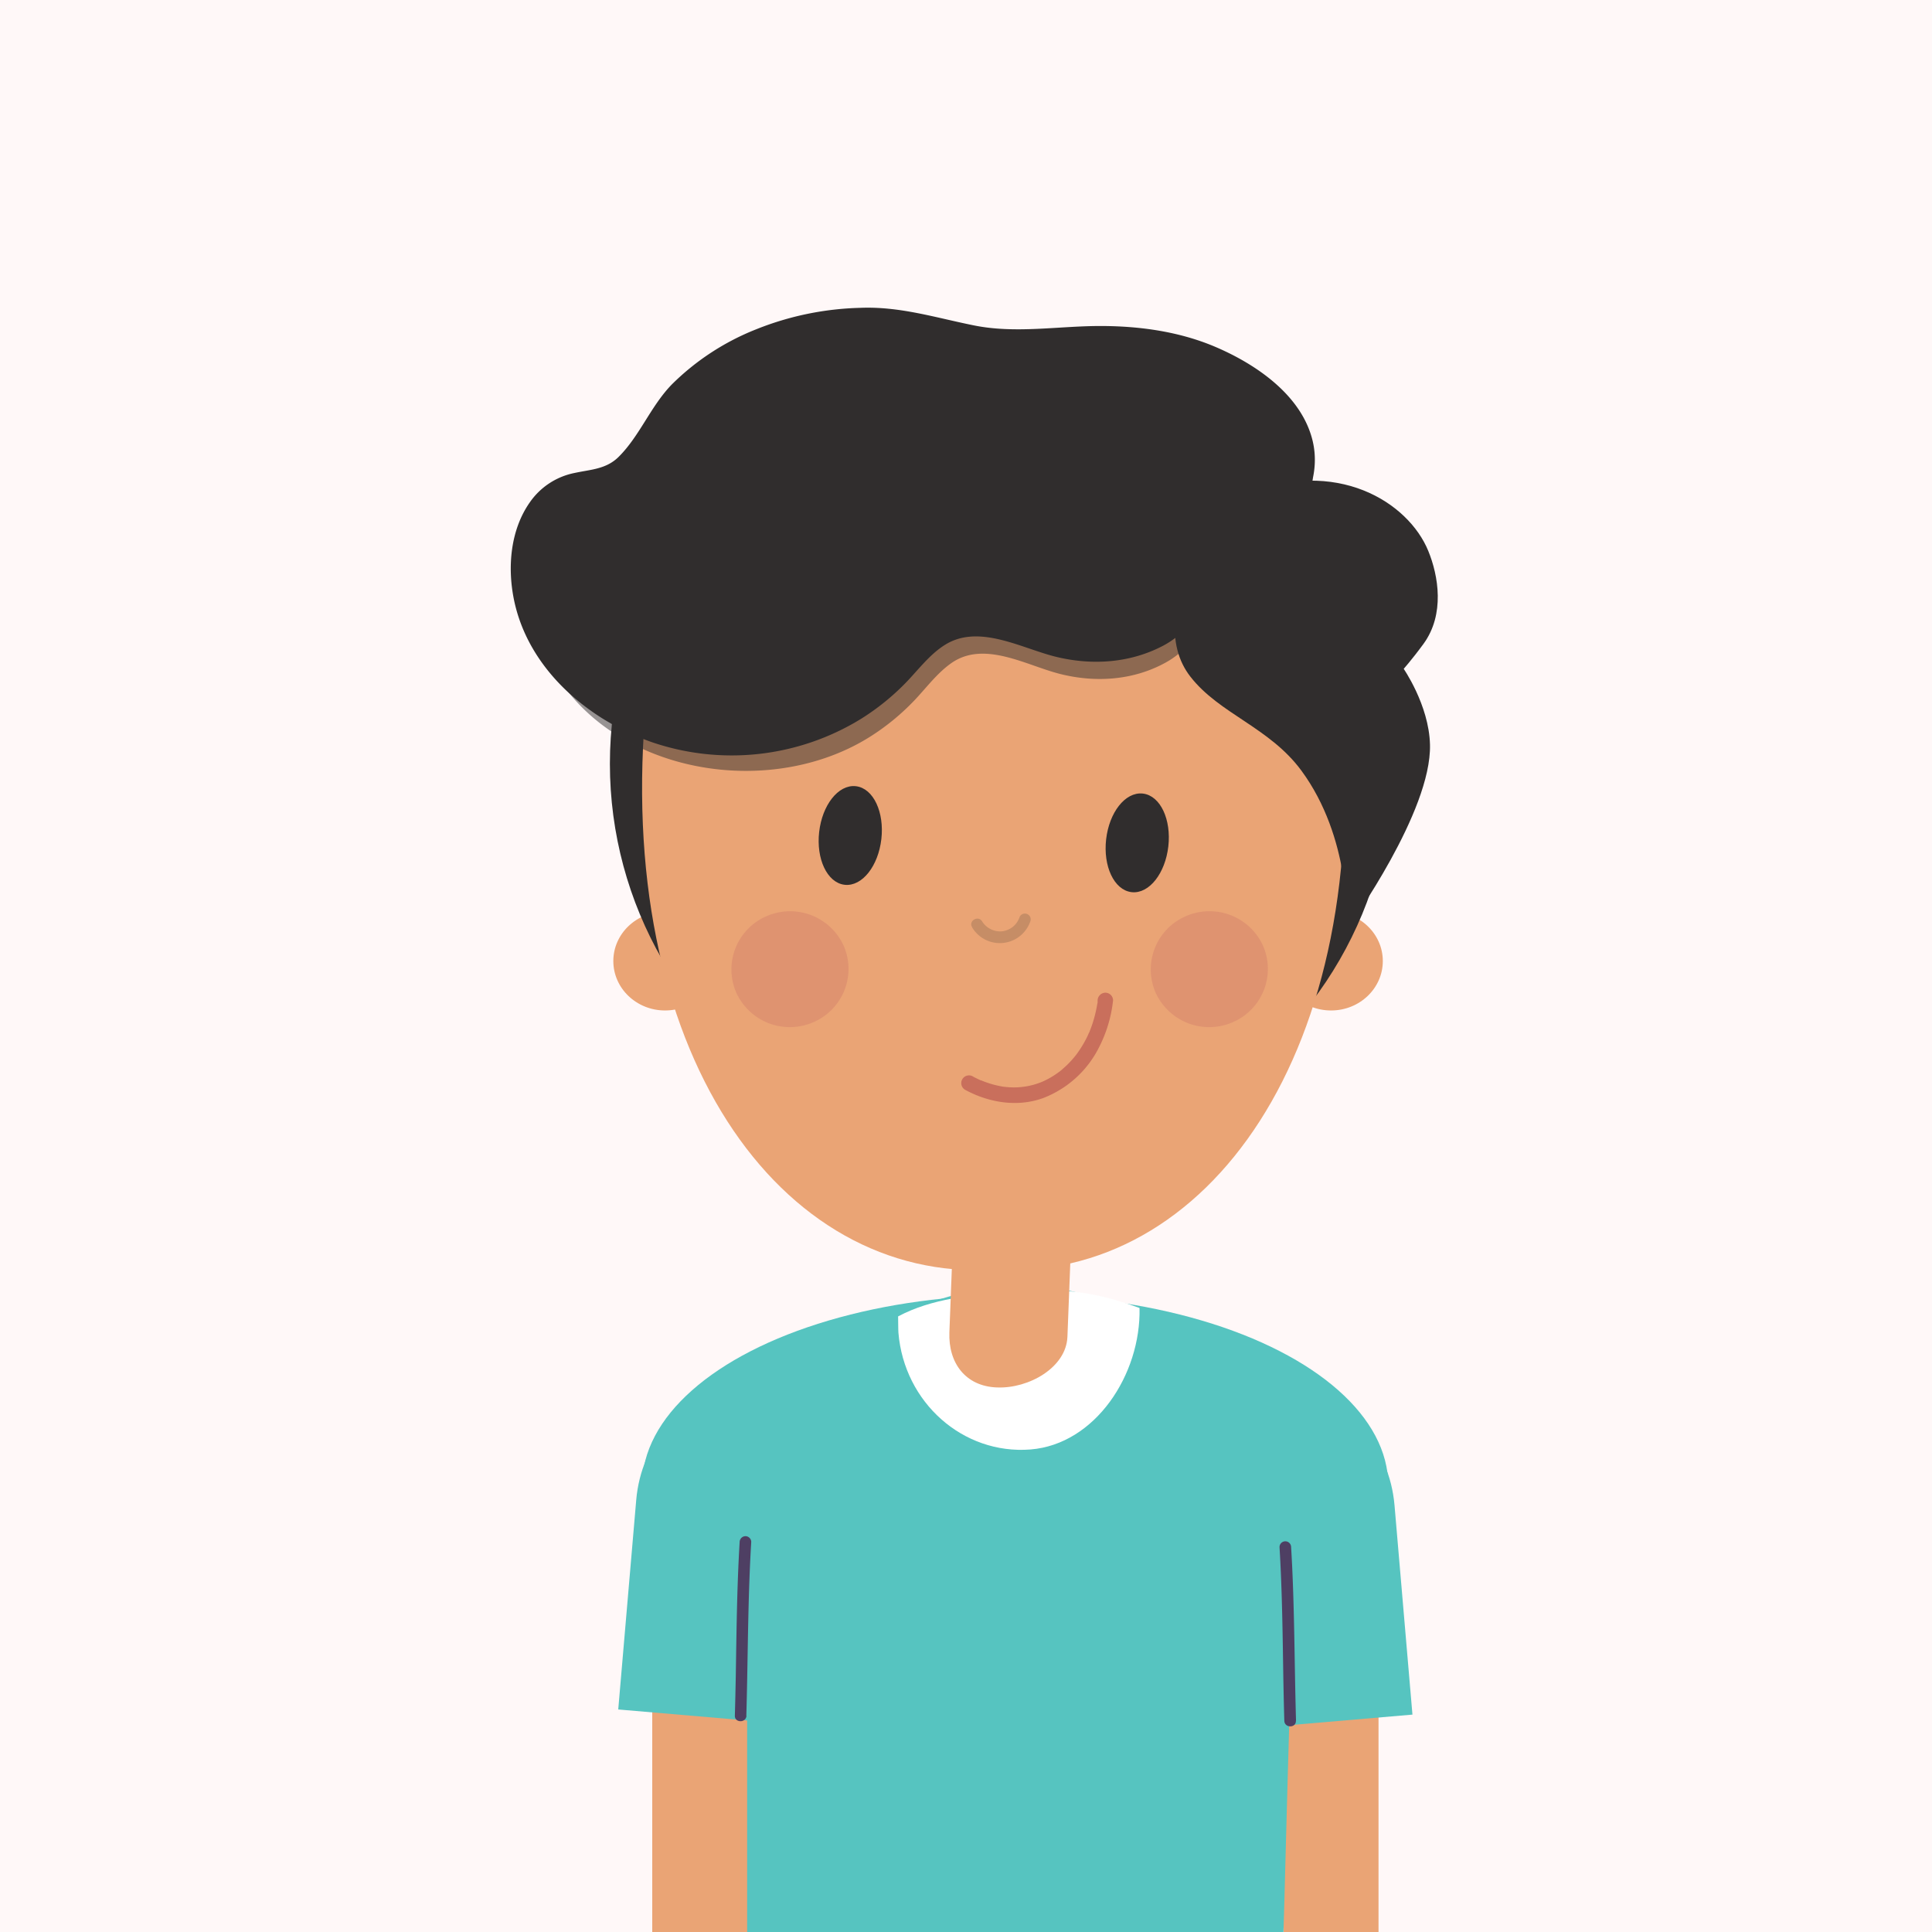 <svg id="Layer_1" data-name="Layer 1" xmlns="http://www.w3.org/2000/svg" viewBox="0 0 500 500"><rect x="0" y="0" width="500" height="500" fill="#808080" stroke="none"/><defs><style>.cls-1{fill:#fff8f8;}.cls-2{fill:#eaa475;}.cls-13,.cls-3{fill:#302d2d;}.cls-3{stroke:#302d2d;stroke-miterlimit:10;}.cls-4{fill:#c68d66;}.cls-5{fill:#56c4c0;}.cls-6{fill:#fff;}.cls-7{fill:#4e3f63;}.cls-8{opacity:0.6;}.cls-9{fill:#b24b4b;}.cls-10,.cls-11{opacity:0.66;}.cls-11{fill:#d17c6b;}.cls-12{opacity:0.5;}</style></defs><rect class="cls-1" x="-632.23" y="-48.57" width="639.38" height="639.38"/><rect class="cls-1" width="500" height="500"/><rect class="cls-1" x="-96.17" y="-48.57" width="639.38" height="639.38"/><ellipse class="cls-2" cx="172.12" cy="248.72" rx="13.39" ry="12.79"/><ellipse class="cls-2" cx="344.48" cy="248.72" rx="13.39" ry="12.79"/><ellipse class="cls-3" cx="259.06" cy="197.66" rx="100.72" ry="100.92"/><path class="cls-2" d="M167.33,180.59c8.86-91,82.81-85.88,89.78-85.2,7-.68,80.92-5.78,89.78,85.2,8.92,91.52-34.66,151.3-89.78,148C202,331.89,158.42,272.11,167.33,180.59Z"/><path class="cls-4" d="M251.58,240a8.35,8.35,0,0,0,15.12-1.71,1.5,1.5,0,0,0-2.89-.8,5.49,5.49,0,0,1-1.76,2.43A5.7,5.7,0,0,1,259.5,241a5.49,5.49,0,0,1-5.33-2.55c-1-1.64-3.61-.14-2.59,1.51Z"/><rect class="cls-2" x="332.2" y="428.94" width="24.56" height="170.53"/><path class="cls-5" d="M321.82,447.49l43.72-3.75-4.64-54.17c-1.32-15.32-12.17-26.9-24.24-25.86h0c-12.07,1-20.79,14.29-19.48,29.61Z"/><path class="cls-5" d="M332.78,588.85s-16.09,17-40.12,19.2c-52.93,4.87-117.23-4.56-117.23-4.56l11.31-191.24A89.13,89.13,0,0,1,211.1,356.4c.7-.72,1.68-1.39,2.34-2.07a69.63,69.63,0,0,1,6.29-5.49,75.85,75.85,0,0,1,16.07-9.71c1.27-.56,2.48-1.08,3.74-1.56A70.3,70.3,0,0,1,269,333a55.85,55.85,0,0,1,31.83,12.5c1,.78,1.95,1.6,2.86,2.46a68.91,68.91,0,0,1,9.11,9.84,85.38,85.38,0,0,1,5.54,8c11.38,18.51,17.1,42.42,15.74,65.52l-.9,31.42-.8,29.85-1,33.91Z"/><ellipse class="cls-5" cx="262.73" cy="384.47" rx="96.56" ry="49.33"/><path class="cls-6" d="M294.91,338.51c.39,17.23-11.47,35.27-28.21,36.61C249.26,376.51,234,363,232.51,344.9c-.06-.7-.06-3.52-.08-4.22,8.84-4.67,18.72-5.51,29.26-6.36C274,333.33,282.52,333.92,294.91,338.51Z"/><path class="cls-2" d="M247,311.2l-1.3,33.57c-.31,8,4.2,14,12.29,14.3h.09c8.11.32,17.86-5.11,18.17-13.12l1.3-33.57Z"/><path class="cls-7" d="M335.41,445.33c-.34-11.71-.37-23.42-.8-35.13-.12-3.27-.27-6.54-.47-9.81a1.5,1.5,0,0,0-3,0c.7,11.57.81,23.17,1,34.76.07,3.39.14,6.79.24,10.18.06,1.93,3.06,1.94,3,0Z"/><path class="cls-7" d="M185.77,448.88c.34-9.23.38-18.47.8-27.7q.18-3.89.47-7.76a1.51,1.51,0,0,0-1.5-1.5,1.53,1.53,0,0,0-1.5,1.5c-.69,9.11-.81,18.26-1,27.39-.07,2.69-.14,5.38-.24,8.07-.07,1.93,2.93,1.92,3,0Z"/><ellipse class="cls-3" cx="220.07" cy="216.24" rx="12.34" ry="7.6" transform="translate(-19.75 410.36) rotate(-83.49)"/><ellipse class="cls-3" cx="294.33" cy="218.15" rx="12.34" ry="7.6" transform="translate(44.2 485.83) rotate(-83.49)"/><g class="cls-8"><path class="cls-9" d="M284.06,258.91l0,.29c0,.33,0-.29,0,0s0,.39-.08.58q-.1.66-.24,1.32c-.17.83-.37,1.66-.6,2.48s-.48,1.59-.77,2.37c-.14.37-.28.74-.43,1.11.12-.31,0,.08-.09.19s-.19.44-.29.65a29.06,29.06,0,0,1-2.37,4.13c-.21.31-.43.62-.65.92l-.16.2h0l-.38.46c-.48.59-1,1.15-1.53,1.69s-1.08,1-1.65,1.53l-.45.36c-.11.1-.39.3-.11.1-.31.22-.61.45-.93.66a19.8,19.8,0,0,1-1.86,1.15q-.46.25-.93.48l-.44.21c-.12.06-.66.29-.26.12a19,19,0,0,1-9.91,1.35s-.34,0-.13,0l-.31-.05-.66-.12c-.45-.09-.91-.19-1.35-.3a25.1,25.1,0,0,1-2.42-.75c-.38-.13-.75-.29-1.12-.43.37.14.1,0-.09,0l-.47-.22c-.5-.23-1-.47-1.47-.73a2,2,0,1,0-2,3.45c6.09,3.28,13.42,4.46,20,2.09A27,27,0,0,0,284.45,271a34.81,34.81,0,0,0,3.61-12.09,2,2,0,0,0-2-2,2.05,2.05,0,0,0-2,2Z"/></g><rect class="cls-2" x="168.81" y="427.6" width="24.56" height="170.53" transform="translate(362.17 1025.73) rotate(-180)"/><path class="cls-5" d="M203.74,446.15,160,442.41l4.65-54.17c1.31-15.32,12.16-26.9,24.23-25.87h0c12.07,1,20.8,14.3,19.48,29.62Z"/><path class="cls-7" d="M193.15,444c.34-11.71.37-23.42.8-35.13.12-3.27.27-6.54.47-9.81a1.51,1.51,0,0,0-1.5-1.5,1.53,1.53,0,0,0-1.5,1.5c-.7,11.57-.81,23.17-1,34.76-.07,3.39-.14,6.79-.24,10.18-.06,1.93,2.94,1.93,3,0Z"/><g class="cls-10"><path class="cls-11" d="M218.32,244.71a15,15,0,0,1-7.76,19.81,15.23,15.23,0,0,1-20-7.59,15,15,0,0,1,7.77-19.8A15.22,15.22,0,0,1,218.32,244.71Z"/><path class="cls-11" d="M326.85,244.71a15,15,0,0,1-7.76,19.81,15.22,15.22,0,0,1-20-7.59,15,15,0,0,1,7.76-19.8A15.21,15.21,0,0,1,326.85,244.71Z"/></g><g class="cls-12"><path class="cls-13" d="M315.09,147.93c-7.77,6.89-6.89,11.14-12.79,15.91-6.33,5.11-14,6.16-19.22,5.94-12.17-.52-24-9.57-35.46-5.63-6.87,2.36-11.14,8.71-16.13,13.8a54.51,54.51,0,0,1-74.6,2.4c-10.76-9.64-17-24.9-12.22-38.25,1.17-3.29,3.12-6.54,6.31-8.23,3.4-1.79,7.58-1.51,11.23-2.78,8.44-3,11.35-12.66,16.73-19.53,7.14-9.1,16.81-14.82,28-18.59,6.57-2.21,15.54-3,22.51-2.93,9.11,0,17.71,3.9,26.73,5.16,8.72,1.21,17.59-.06,26.4-.3,10.76-.3,21.8,1,31.39,5.68,3.19,1.55,19.64,10,19.72,23,0,7.9-5.92,14.43-7.29,15.93C322.35,144,320.58,143.07,315.09,147.93Z"/><path class="cls-13" d="M310.85,143.69a43.06,43.06,0,0,0-6.85,8c-1.45,2.23-2.55,4.66-4.46,6.55-5.2,5.16-13.47,6.44-20.4,5-7.6-1.61-14.67-5.12-22.47-5.9a26.19,26.19,0,0,0-20,6.53c-5.5,4.65-9.47,10.76-15.4,15a49.93,49.93,0,0,1-21.88,8.72C184,189.67,167,183.89,157,171.82c-4.41-5.31-7.63-12.14-7.87-19.11a21.88,21.88,0,0,1,1.68-9.69c2-4.45,5.53-4.51,9.82-5.35,15.06-3,18.21-18.89,28.42-28.07,11.53-10.37,28.81-15.12,44.11-13.36,8.79,1,17,4.51,25.92,5.26,9.06.76,18.12-.72,27.19-.64,13.42.12,28.71,3.64,37.83,14.38,4.65,5.48,4.43,11.44.38,17.3-3.47,5-9,7.28-13.58,11.15-5.9,5,2.62,13.46,8.48,8.49,4.88-4.14,10.19-6.54,14.16-11.81,4.71-6.23,7.48-14.08,5.6-21.89-2.85-11.77-14.52-20-25.1-24.43-9.31-3.93-19.51-5.27-29.57-5.19-10.73.1-21.36,1.93-32-.47-10-2.24-19-4.8-29.32-4.17a73.94,73.94,0,0,0-26.58,6.46,59.07,59.07,0,0,0-20.86,15.42c-4.6,5.46-7.25,13.8-13.06,18.06-3.35,2.46-7.93,2-11.75,3.27a18.46,18.46,0,0,0-10.19,8.86c-4,7.35-4.41,16.41-2.53,24.42,8.78,37.3,57.54,48.74,87.25,29.79a60.32,60.32,0,0,0,11.31-9.34c3.06-3.24,5.82-7,9.51-9.58,8.52-5.92,19.41.67,28.15,2.85,9.22,2.31,19.05,1.65,27.45-3.06,8.21-4.61,10.9-13.06,17.5-19.19C325,146.91,316.51,138.44,310.85,143.69Z"/></g><path class="cls-3" d="M313.62,134.86c-11.06,20.18-11.06,32.31-5.19,39.9,7.39,9.58,20.43,13.05,28.77,24.38C350.14,216.72,349,239,349,239s21-29.17,20.58-46.26c-.24-10.19-6.93-19.69-6.93-19.69s2.28-2.53,5.33-6.69c5.46-7.46,3.78-17.27,1.2-23.58-5.06-12.39-23.38-24-47.1-14.26"/><path class="cls-13" d="M315.14,143.43c-8,6.89-7.1,11.15-13.17,15.91-6.52,5.13-14.45,6.18-19.78,6-12.52-.51-24.67-9.56-36.47-5.61-7.08,2.37-11.47,8.72-16.61,13.82A57.26,57.26,0,0,1,152.36,176c-11.07-9.63-17.44-24.89-12.55-38.25,1.21-3.29,3.22-6.54,6.5-8.22,3.5-1.8,7.8-1.52,11.56-2.8,8.68-2.94,11.68-12.66,17.22-19.53,7.35-9.1,17.3-14.83,28.86-18.61,6.76-2.22,16-3,23.15-3,9.39,0,18.23,3.9,27.51,5.14,9,1.21,18.09-.07,27.15-.31,11.08-.3,22.43,1,32.29,5.66,3.29,1.54,20.21,10,20.28,23,0,7.9-6.1,14.43-7.52,15.93C322.61,139.51,320.79,138.56,315.14,143.43Z"/><path class="cls-13" d="M310.89,139.19a43.85,43.85,0,0,0-7.33,8.52c-1.5,2.27-2.67,4.69-4.77,6.5-5.26,4.54-13,5.89-19.68,4.76-7.83-1.32-15.06-4.95-23-5.95a27.22,27.22,0,0,0-21.52,6.39c-5.85,4.85-10.14,11.17-16.55,15.42a52.24,52.24,0,0,1-22.74,8.38c-15.82,1.8-33.19-3.93-43.5-16.37-4.6-5.55-7.76-12.66-7.66-20,0-3.38.73-7.5,2.86-10.25,2.69-3.44,7.79-2.83,11.62-3.94,7.15-2.08,11.8-7.46,15.68-13.53s7.64-11.69,13.56-16.06A62.17,62.17,0,0,1,232.46,92c8.78,1.32,17.07,4.51,26,5.1,9.52.63,19-.93,28.56-.71,13.33.31,28.7,4,37.77,14.65,4.56,5.37,4.21,11.23.18,16.88-3.63,5.08-9.35,7.36-14.08,11.26-6,4.92,2.57,13.37,8.49,8.49,5-4.14,10.43-6.45,14.52-11.77,4.78-6.21,7.69-14,5.8-21.84-2.88-11.93-14.92-20-25.62-24.48-9.08-3.77-19-5.16-28.81-5.21-11.12-.06-22.37,2.08-33.39-.19-9.88-2-19.07-4.93-29.29-4.51a77.31,77.31,0,0,0-26.83,5.53,64.75,64.75,0,0,0-21.9,14.3c-5.45,5.6-8.27,13.27-13.73,18.71-3.25,3.23-7.17,3.27-11.42,4.19A18.47,18.47,0,0,0,137.12,130c-5,7.12-5.81,16.6-4.16,24.94,3.58,18.07,19.06,31.3,35.79,37.15a63.91,63.91,0,0,0,54-6,61.85,61.85,0,0,0,11.61-9.34c3.31-3.4,6.31-7.52,10.42-10,8.86-5.33,19.89,1.2,28.8,3.3,9.21,2.18,18.89,1.53,27.36-2.9,8.65-4.52,11.52-13.22,18.43-19.45C325.13,142.49,316.62,134,310.89,139.19Z"/></svg>